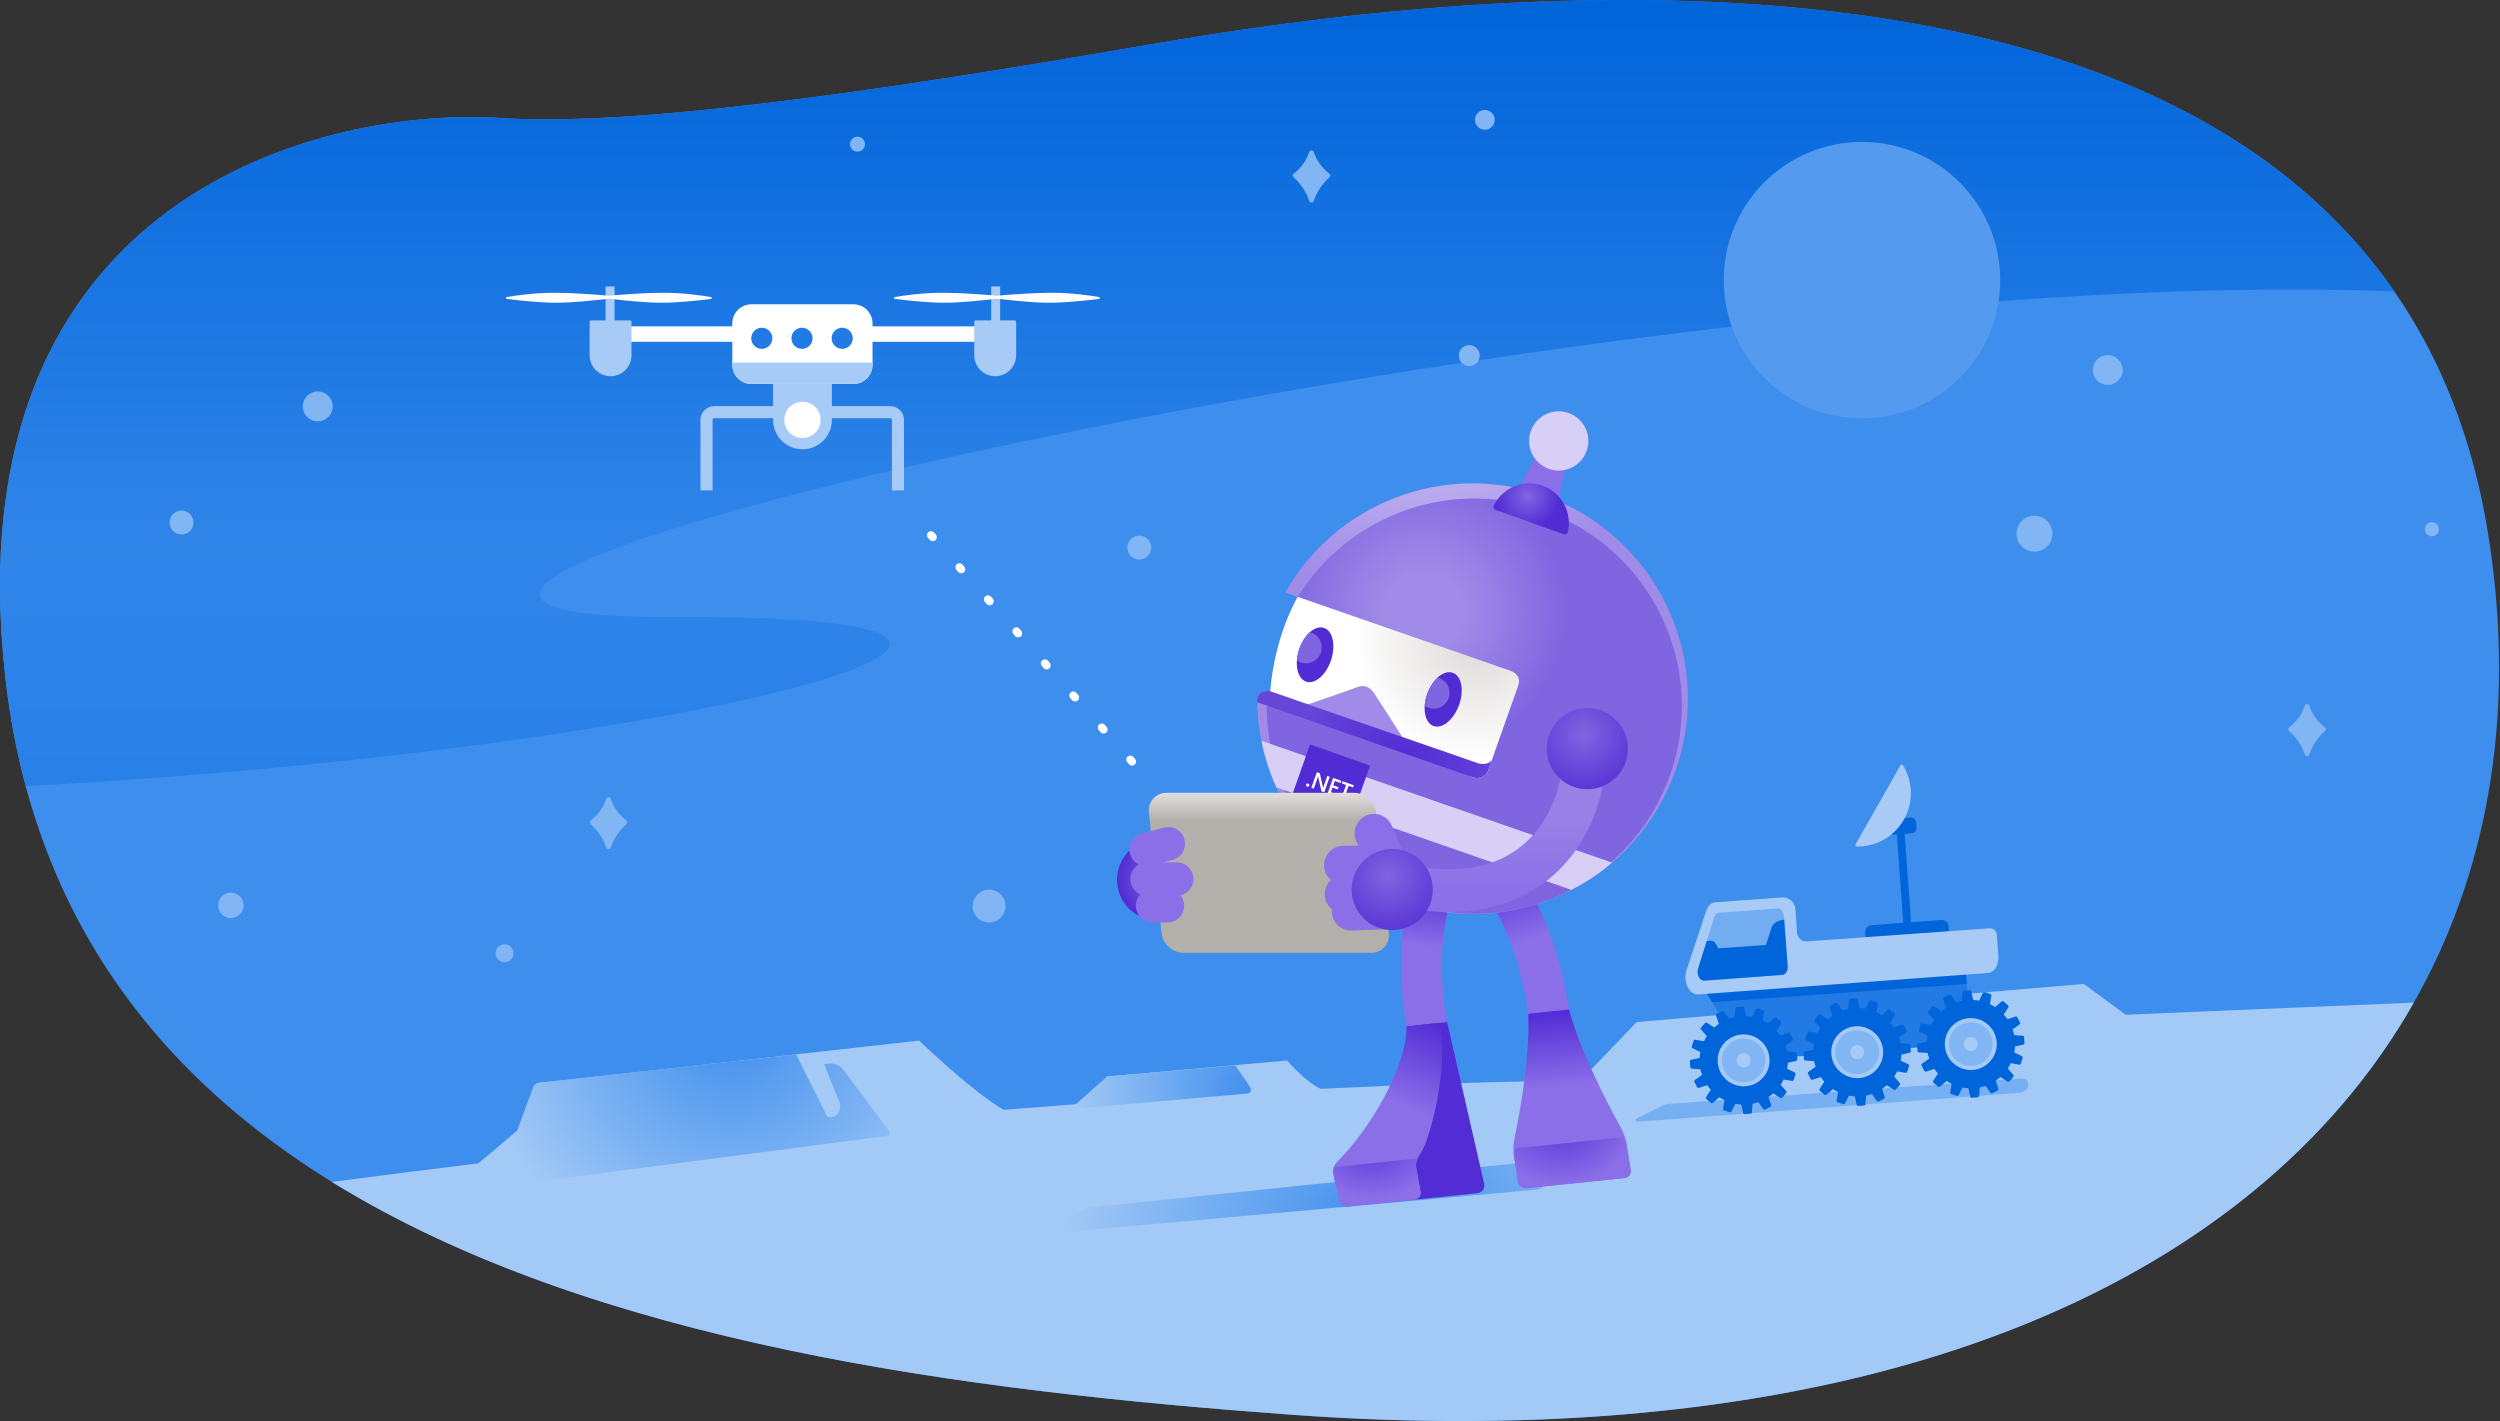 <svg width="913" height="519" viewBox="0 0 913 519" fill="none" xmlns="http://www.w3.org/2000/svg">
<rect x="0" y="0" width="913" height="519" fill="#333333" stroke="none"/>
<path d="M470.997 516.615C275.435 502.279 26.146 464.185 1.923 247.149C-17.937 69.196 121.183 38.993 182.625 43.089C237.781 46.768 343.752 29.355 421.023 16.056C520.971 -1.146 868.329 -51.121 908.474 193.833C940.883 391.606 783.949 539.552 470.997 516.615Z" fill="#3E8EED"/>
<path d="M874.391 106.41C774.697 -37.592 506.782 1.295 421.023 16.056C343.752 29.355 237.781 46.768 182.625 43.088C121.183 38.993 -17.937 69.196 1.923 247.144C3.493 261.201 6.013 274.504 9.394 287.103C257.763 273.633 433.333 224.461 247.082 225.376C27.815 226.457 584.018 95.113 874.391 106.41Z" fill="url(#paint0_linear)"/>
<path d="M881.534 366.145L593.51 378.278L577.129 394.708C577.129 394.708 406.829 393.979 121.207 431.638C217.006 490.855 353.669 508.014 470.996 516.61C682.626 532.125 822.9 469.488 881.534 366.145Z" fill="#A3C9F6"/>
<path d="M260.223 179.082V153.336C260.223 153.004 260.492 152.734 260.824 152.734H325.129C325.462 152.734 325.731 153.004 325.731 153.336V179.082H330.134V153.336C330.134 150.577 327.889 148.331 325.129 148.331H260.824C258.065 148.331 255.819 150.577 255.819 153.336V179.082H260.223Z" fill="#A7CBF6"/>
<path d="M303.807 137.753H282.308V153.229H282.333C282.333 153.268 282.328 153.302 282.328 153.341C282.328 159.271 287.137 164.081 293.067 164.081C298.997 164.081 303.807 159.271 303.807 153.341C303.807 153.302 303.807 153.268 303.802 153.229H303.807V137.753Z" fill="#A7CBF6"/>
<path d="M316.374 124.827L360.164 124.827L360.164 119.186L316.374 119.186L316.374 124.827Z" fill="white"/>
<path d="M361.986 119.185L365.264 119.185L365.264 104.619L361.986 104.619L361.986 119.185Z" fill="#A7CBF6"/>
<path d="M371.091 117.521V129.743C371.091 133.965 367.666 137.39 363.444 137.39C359.222 137.39 355.797 133.965 355.797 129.743V117.521C355.797 117.232 356.031 116.998 356.32 116.998H370.568C370.856 116.998 371.091 117.232 371.091 117.521Z" fill="#A7CBF6"/>
<path d="M326.842 108.47C330.188 107.897 336.925 106.919 344.118 106.919C350.63 106.919 358.923 107.545 364.065 108C369.208 107.545 377.501 106.919 384.013 106.919C391.205 106.919 397.942 107.893 401.289 108.47C401.793 108.558 401.773 109.111 401.265 109.179C397.458 109.664 389.503 110.564 383.103 110.564C377.486 110.564 369.242 109.698 364.065 109.077C358.889 109.698 350.645 110.564 345.028 110.564C338.628 110.564 330.673 109.664 326.866 109.179C326.357 109.111 326.338 108.553 326.842 108.47Z" fill="white"/>
<path d="M270.043 119.185H226.253V124.826H270.043V119.185Z" fill="white"/>
<path d="M224.433 104.619H221.155V119.185H224.433V104.619Z" fill="#A7CBF6"/>
<path d="M215.332 117.521V129.743C215.332 133.965 218.757 137.39 222.979 137.39C227.202 137.39 230.627 133.965 230.627 129.743V117.521C230.627 117.232 230.392 116.998 230.103 116.998H215.856C215.567 116.998 215.332 117.232 215.332 117.521Z" fill="#A7CBF6"/>
<path d="M259.577 108.47C256.23 107.897 249.493 106.919 242.301 106.919C235.789 106.919 227.495 107.545 222.353 108C217.211 107.545 208.918 106.919 202.406 106.919C195.213 106.919 188.476 107.893 185.129 108.47C184.626 108.558 184.645 109.111 185.154 109.179C188.96 109.664 196.916 110.564 203.316 110.564C208.932 110.564 217.177 109.698 222.353 109.077C227.53 109.698 235.774 110.564 241.391 110.564C247.79 110.564 255.746 109.664 259.552 109.179C260.061 109.111 260.081 108.553 259.577 108.47Z" fill="white"/>
<path d="M293.068 159.966C296.726 159.966 299.692 157 299.692 153.341C299.692 149.682 296.726 146.716 293.068 146.716C289.409 146.716 286.443 149.682 286.443 153.341C286.443 157 289.409 159.966 293.068 159.966Z" fill="white"/>
<path d="M311.665 140.214H274.421C270.566 140.214 267.439 137.087 267.439 133.232V118.108C267.439 114.253 270.566 111.126 274.421 111.126H311.665C315.52 111.126 318.647 114.253 318.647 118.108V133.232C318.647 137.087 315.52 140.214 311.665 140.214Z" fill="white"/>
<path d="M267.445 132.43V133.232C267.445 137.088 270.571 140.214 274.427 140.214H311.665C315.521 140.214 318.647 137.088 318.647 133.232V132.43H267.445Z" fill="#A7CBF6"/>
<path d="M292.887 127.405C295.019 127.405 296.747 125.676 296.747 123.544C296.747 121.412 295.019 119.684 292.887 119.684C290.755 119.684 289.027 121.412 289.027 123.544C289.027 125.676 290.755 127.405 292.887 127.405Z" fill="#227BE5"/>
<path d="M307.565 127.405C309.697 127.405 311.425 125.676 311.425 123.544C311.425 121.412 309.697 119.684 307.565 119.684C305.433 119.684 303.704 121.412 303.704 123.544C303.704 125.676 305.433 127.405 307.565 127.405Z" fill="#227BE5"/>
<path d="M278.209 127.405C280.341 127.405 282.069 125.676 282.069 123.544C282.069 121.412 280.341 119.684 278.209 119.684C276.076 119.684 274.348 121.412 274.348 123.544C274.348 125.676 276.076 127.405 278.209 127.405Z" fill="#227BE5"/>
<path d="M165.78 433.444C165.78 433.444 188.932 415.101 192.68 410.683C196.427 406.265 196.369 395.584 196.369 395.584L335.654 380.025C335.654 380.025 362.432 405.77 371.611 407.483C380.79 409.195 165.78 433.444 165.78 433.444Z" fill="#A3C9F6"/>
<path d="M390.664 406.549C398.551 400.399 404.329 393.133 404.329 393.133L470.062 387.291C470.062 387.291 478.36 397.12 484.579 398.441C490.803 399.758 382.776 412.699 390.664 406.549Z" fill="#A3C9F6"/>
<path d="M679.994 152.788C707.872 152.788 730.472 130.188 730.472 102.31C730.472 74.432 707.872 51.832 679.994 51.832C652.115 51.832 629.516 74.432 629.516 102.31C629.516 130.188 652.115 152.788 679.994 152.788Z" fill="#549BEF"/>
<path d="M451.152 389.081L456.608 397.09C457.239 398.015 456.642 399.277 455.526 399.37L390.859 405.031L404.329 393.127L451.152 389.081Z" fill="url(#paint1_radial)"/>
<path d="M164.385 433.595L188.883 412.875L194.524 397.56C194.774 396.381 195.669 395.515 196.76 395.388L290.72 385.089L302.188 407.962L303.421 407.967C305.946 407.977 307.609 405.125 306.577 402.561L300.97 388.612L303.089 388.435C304.977 388.279 306.827 389.155 308.055 390.774L324.729 413.095C325.213 413.741 324.871 414.714 324.122 414.807L165.124 435.552C164.131 435.689 163.588 434.27 164.385 433.595Z" fill="url(#paint2_radial)"/>
<path d="M397.993 440.949L559.897 424.192C561.233 424.069 561.796 424.03 561.923 424.911L563.562 432.607C563.689 433.493 562.711 434.305 561.38 434.427L387.141 450.098C384.719 450.319 383.5 448.303 385.428 447.261L396.75 441.311C397.107 441.115 397.543 440.988 397.993 440.949Z" fill="url(#paint3_radial)"/>
<path d="M577.129 394.708L597.708 373.244L761.007 359.319L785.994 377.75L577.129 394.708Z" fill="#A3C9F6"/>
<path d="M698.057 338.564L695.205 338.779L692.504 301.849L695.357 301.634L698.057 338.564Z" fill="#0064DA"/>
<path d="M697.705 298.59L690.807 299.104C689.755 299.182 688.967 300.097 689.045 301.149L689.187 303.052C689.265 304.104 690.18 304.892 691.232 304.814L698.131 304.3C699.183 304.222 699.971 303.307 699.892 302.255L699.75 300.352C699.672 299.305 698.757 298.512 697.705 298.59Z" fill="#0064DA"/>
<path d="M709.447 343.462L684.123 345.341C682.689 345.448 681.447 344.372 681.339 342.943L681.168 340.634C681.06 339.2 682.136 337.958 683.565 337.85L708.89 335.971C710.323 335.864 711.566 336.94 711.674 338.369L711.845 340.678C711.953 342.112 710.876 343.354 709.447 343.462Z" fill="#0064DA"/>
<path d="M622.26 360.87L637.843 387.159L719.874 381.077L717.677 351.461L622.26 360.87Z" fill="#227BE5"/>
<path d="M694.026 279.504L677.66 308.337C677.454 308.704 677.714 309.154 678.134 309.159C684.994 309.237 691.692 305.685 695.318 299.295C698.943 292.905 698.561 285.336 694.975 279.485C694.76 279.132 694.236 279.137 694.026 279.504Z" fill="#A7CBF6"/>
<path d="M718.264 359.319L717.677 351.461L622.26 360.87L625.293 365.988L718.264 359.319Z" fill="#0064DA"/>
<path d="M656.303 340.737L655.677 331.993C655.496 329.449 653.279 327.541 650.74 327.727L626.409 329.532C624.96 329.64 623.698 330.844 623.077 332.703L615.919 354.27C614.544 358.419 616.912 363.419 620.146 363.179L726.112 355.322C728.402 355.15 730.061 352.308 729.811 348.971L729.244 341.338C729.141 339.954 727.937 338.912 726.548 339.009L659.836 343.795C658.02 343.927 656.435 342.557 656.303 340.737Z" fill="#A7CBF6"/>
<path d="M650.965 356.016L622.318 358.14C620.699 358.262 619.495 355.776 620.156 353.673L626.012 335.012C626.321 334.038 626.971 333.402 627.72 333.348L649.165 331.758C650.329 331.67 651.371 332.976 651.498 334.669L652.844 352.797C652.966 354.49 652.125 355.933 650.965 356.016Z" fill="#72ACF1"/>
<path d="M651.582 335.814C649.443 336.167 647.56 336.989 647.046 338.603C646.381 340.697 645.627 342.968 644.918 345.091L627.5 346.339L626.648 344.734C626.242 343.966 625.415 343.506 624.549 343.569L623.302 343.657L620.161 353.668C619.5 355.772 620.704 358.252 622.323 358.135L650.97 356.012C652.134 355.924 652.971 354.485 652.849 352.792L651.582 335.814Z" fill="#0064DA"/>
<path d="M609.578 403.129L737.434 393.901C739.166 393.774 740.609 394.449 740.629 395.389L740.653 396.685C740.678 397.889 738.936 398.975 736.715 399.146L598.613 409.617C597.38 409.709 596.783 408.902 597.737 408.428L607.175 403.755C607.855 403.408 608.702 403.192 609.578 403.129Z" fill="#76AFF2"/>
<path d="M655.721 384.208L652.624 383.988C652.467 383.259 652.267 382.55 652.022 381.86L654.571 380.074C654.791 379.917 654.865 379.624 654.742 379.384L653.769 377.452C653.646 377.212 653.367 377.094 653.108 377.182L650.148 378.171C649.737 377.569 649.282 376.996 648.798 376.453L650.481 373.811C650.628 373.581 650.583 373.283 650.378 373.107L648.739 371.693C648.533 371.517 648.23 371.517 648.025 371.693L645.652 373.753C645.045 373.351 644.409 372.989 643.748 372.676L644.291 369.579C644.34 369.315 644.184 369.051 643.924 368.968L641.87 368.292C641.615 368.209 641.331 368.327 641.214 368.566L639.8 371.399C639.1 371.267 638.386 371.179 637.657 371.14L636.972 368.048C636.913 367.784 636.669 367.602 636.399 367.622L634.242 367.784C633.973 367.803 633.757 368.018 633.738 368.287L633.513 371.458C632.803 371.61 632.109 371.81 631.433 372.045L629.599 369.432C629.442 369.212 629.149 369.139 628.909 369.261L626.976 370.235C626.736 370.357 626.619 370.636 626.707 370.895L627.725 373.934C627.138 374.335 626.575 374.775 626.051 375.25L623.346 373.528C623.116 373.381 622.817 373.425 622.641 373.63L621.227 375.269C621.051 375.475 621.051 375.778 621.227 375.984L623.336 378.41C622.945 379.007 622.592 379.629 622.279 380.275L619.118 379.722C618.854 379.673 618.59 379.829 618.507 380.089L617.832 382.144C617.748 382.398 617.866 382.682 618.106 382.799L620.983 384.233C620.85 384.923 620.762 385.627 620.713 386.342L617.582 387.036C617.318 387.095 617.137 387.34 617.156 387.609L617.318 389.766C617.337 390.036 617.553 390.251 617.822 390.27L621.017 390.495C621.164 391.205 621.359 391.895 621.594 392.565L618.972 394.405C618.751 394.561 618.678 394.855 618.8 395.095L619.774 397.027C619.896 397.267 620.175 397.384 620.435 397.296L623.458 396.284C623.859 396.876 624.305 397.438 624.779 397.972L623.067 400.663C622.92 400.892 622.964 401.191 623.17 401.367L624.809 402.781C625.014 402.957 625.318 402.957 625.523 402.781L627.92 400.702C628.522 401.103 629.153 401.46 629.804 401.778L629.256 404.895C629.207 405.159 629.364 405.423 629.623 405.506L631.678 406.182C631.932 406.265 632.216 406.147 632.334 405.908L633.738 403.089C634.442 403.226 635.162 403.319 635.891 403.368L636.571 406.431C636.629 406.695 636.874 406.876 637.143 406.857L639.301 406.695C639.57 406.676 639.785 406.46 639.805 406.191L640.025 403.075C640.749 402.923 641.459 402.727 642.144 402.488L643.939 405.046C644.096 405.267 644.389 405.34 644.629 405.218L646.562 404.244C646.801 404.122 646.919 403.843 646.831 403.583L645.842 400.633C646.449 400.222 647.026 399.767 647.57 399.283L650.192 400.951C650.422 401.098 650.72 401.054 650.897 400.848L652.311 399.209C652.487 399.004 652.487 398.701 652.311 398.495L650.275 396.151C650.681 395.535 651.048 394.894 651.371 394.224L654.424 394.757C654.688 394.806 654.953 394.649 655.036 394.39L655.711 392.335C655.794 392.081 655.677 391.797 655.437 391.68L652.663 390.295C652.8 389.581 652.893 388.852 652.932 388.113L655.956 387.442C656.22 387.384 656.401 387.139 656.381 386.87L656.22 384.712C656.205 384.443 655.99 384.228 655.721 384.208ZM637.06 390.476C635.279 390.608 633.733 389.272 633.601 387.496C633.469 385.72 634.804 384.169 636.581 384.037C638.361 383.905 639.908 385.241 640.04 387.017C640.177 388.798 638.841 390.344 637.06 390.476Z" fill="#0064DA"/>
<path d="M636.772 396.724C642.008 396.724 646.254 392.479 646.254 387.242C646.254 382.005 642.008 377.76 636.772 377.76C631.535 377.76 627.29 382.005 627.29 387.242C627.29 392.479 631.535 396.724 636.772 396.724Z" fill="#A3C9F6"/>
<path d="M636.771 395.212C641.173 395.212 644.742 391.644 644.742 387.242C644.742 382.84 641.173 379.271 636.771 379.271C632.37 379.271 628.801 382.84 628.801 387.242C628.801 391.644 632.37 395.212 636.771 395.212Z" fill="#81B5F3"/>
<path d="M636.771 389.82C638.195 389.82 639.35 388.666 639.35 387.242C639.35 385.817 638.195 384.663 636.771 384.663C635.347 384.663 634.193 385.817 634.193 387.242C634.193 388.666 635.347 389.82 636.771 389.82Z" fill="#A7CBF6"/>
<path d="M697.201 381.233L694.104 381.013C693.947 380.284 693.747 379.575 693.502 378.885L696.051 377.099C696.271 376.942 696.345 376.649 696.222 376.409L695.249 374.476C695.126 374.237 694.847 374.119 694.588 374.207L691.628 375.196C691.217 374.594 690.762 374.021 690.278 373.478L691.961 370.836C692.107 370.606 692.063 370.308 691.858 370.132L690.219 368.718C690.013 368.542 689.71 368.542 689.505 368.718L687.132 370.778C686.525 370.376 685.889 370.014 685.228 369.701L685.771 366.604C685.82 366.34 685.664 366.076 685.404 365.992L683.35 365.317C683.095 365.234 682.811 365.352 682.694 365.591L681.28 368.424C680.58 368.292 679.866 368.204 679.137 368.165L678.452 365.073C678.393 364.808 678.149 364.627 677.879 364.647L675.722 364.808C675.453 364.828 675.237 365.043 675.218 365.312L674.993 368.483C674.283 368.635 673.589 368.835 672.913 369.07L671.079 366.457C670.922 366.237 670.628 366.164 670.389 366.286L668.456 367.26C668.216 367.382 668.099 367.661 668.187 367.92L669.205 370.959C668.618 371.36 668.055 371.8 667.531 372.275L664.826 370.552C664.596 370.406 664.297 370.45 664.121 370.655L662.707 372.294C662.531 372.5 662.531 372.803 662.707 373.009L664.816 375.435C664.425 376.032 664.072 376.654 663.759 377.3L660.598 376.747C660.334 376.698 660.07 376.854 659.987 377.114L659.312 379.169C659.228 379.423 659.346 379.707 659.586 379.824L662.463 381.258C662.33 381.948 662.242 382.652 662.193 383.366L659.062 384.061C658.798 384.12 658.617 384.365 658.636 384.634L658.798 386.791C658.817 387.06 659.033 387.276 659.302 387.295L662.497 387.52C662.644 388.23 662.839 388.92 663.074 389.59L660.452 391.43C660.231 391.586 660.158 391.88 660.28 392.12L661.254 394.052C661.376 394.292 661.655 394.409 661.915 394.321L664.938 393.308C665.339 393.9 665.785 394.463 666.259 394.996L664.547 397.687C664.4 397.917 664.444 398.216 664.65 398.392L666.289 399.806C666.494 399.982 666.797 399.982 667.003 399.806L669.4 397.727C670.002 398.128 670.633 398.485 671.284 398.803L670.736 401.92C670.687 402.184 670.844 402.448 671.103 402.531L673.158 403.206C673.412 403.29 673.696 403.172 673.814 402.932L675.218 400.114C675.922 400.251 676.642 400.344 677.371 400.393L678.051 403.456C678.109 403.72 678.354 403.901 678.623 403.882L680.781 403.72C681.05 403.701 681.265 403.485 681.285 403.216L681.505 400.1C682.229 399.948 682.939 399.752 683.624 399.512L685.419 402.071C685.576 402.291 685.869 402.365 686.109 402.243L688.042 401.269C688.281 401.147 688.399 400.868 688.311 400.608L687.322 397.658C687.929 397.247 688.506 396.792 689.05 396.308L691.672 397.976C691.902 398.123 692.2 398.079 692.377 397.873L693.791 396.234C693.967 396.029 693.967 395.725 693.791 395.52L691.755 393.176C692.161 392.56 692.528 391.919 692.851 391.249L695.904 391.782C696.168 391.831 696.433 391.674 696.516 391.415L697.191 389.36C697.274 389.106 697.157 388.822 696.917 388.704L694.143 387.32C694.28 386.605 694.373 385.876 694.412 385.138L697.436 384.467C697.7 384.409 697.881 384.164 697.861 383.895L697.7 381.737C697.685 381.468 697.47 381.253 697.201 381.233ZM678.545 387.501C676.764 387.633 675.218 386.297 675.086 384.521C674.954 382.745 676.289 381.194 678.065 381.062C679.841 380.93 681.392 382.266 681.525 384.042C681.657 385.823 680.321 387.369 678.545 387.501Z" fill="#0064DA"/>
<path d="M678.251 393.744C683.488 393.744 687.733 389.499 687.733 384.262C687.733 379.025 683.488 374.78 678.251 374.78C673.015 374.78 668.769 379.025 668.769 384.262C668.769 389.499 673.015 393.744 678.251 393.744Z" fill="#A3C9F6"/>
<path d="M678.251 392.232C682.653 392.232 686.222 388.664 686.222 384.262C686.222 379.86 682.653 376.292 678.251 376.292C673.85 376.292 670.281 379.86 670.281 384.262C670.281 388.664 673.85 392.232 678.251 392.232Z" fill="#81B5F3"/>
<path d="M678.251 386.841C679.675 386.841 680.83 385.686 680.83 384.262C680.83 382.838 679.675 381.684 678.251 381.684C676.827 381.684 675.673 382.838 675.673 384.262C675.673 385.686 676.827 386.841 678.251 386.841Z" fill="#A7CBF6"/>
<path d="M738.682 378.259L735.584 378.038C735.428 377.309 735.227 376.6 734.983 375.91L737.532 374.124C737.752 373.968 737.825 373.674 737.703 373.434L736.729 371.502C736.607 371.262 736.328 371.145 736.069 371.233L733.109 372.221C732.698 371.619 732.243 371.047 731.758 370.504L733.441 367.862C733.588 367.632 733.544 367.333 733.339 367.157L731.7 365.743C731.494 365.567 731.191 365.567 730.985 365.743L728.612 367.803C728.006 367.402 727.37 367.04 726.709 366.726L727.252 363.629C727.301 363.365 727.145 363.101 726.885 363.018L724.83 362.343C724.576 362.259 724.292 362.377 724.175 362.617L722.761 365.45C722.061 365.317 721.347 365.229 720.618 365.19L719.933 362.098C719.874 361.834 719.629 361.653 719.36 361.672L717.203 361.834C716.933 361.853 716.718 362.069 716.699 362.338L716.474 365.508C715.764 365.66 715.069 365.86 714.394 366.095L712.559 363.483C712.403 363.262 712.109 363.189 711.869 363.311L709.937 364.285C709.697 364.407 709.58 364.686 709.668 364.946L710.685 367.984C710.098 368.385 709.541 368.825 709.012 369.3L706.306 367.578C706.077 367.431 705.778 367.475 705.602 367.681L704.188 369.32C704.012 369.525 704.012 369.828 704.188 370.034L706.297 372.461C705.905 373.058 705.553 373.679 705.24 374.325L702.079 373.772C701.815 373.723 701.551 373.88 701.468 374.139L700.792 376.194C700.709 376.448 700.827 376.732 701.066 376.85L703.943 378.283C703.811 378.973 703.723 379.677 703.674 380.392L700.543 381.087C700.279 381.145 700.098 381.39 700.117 381.659L700.279 383.817C700.298 384.086 700.514 384.301 700.783 384.321L703.978 384.546C704.124 385.255 704.32 385.945 704.555 386.615L701.932 388.455C701.712 388.612 701.639 388.905 701.761 389.145L702.735 391.078C702.857 391.317 703.136 391.435 703.395 391.347L706.419 390.334C706.82 390.926 707.265 391.489 707.74 392.022L706.028 394.713C705.881 394.943 705.925 395.241 706.13 395.417L707.769 396.831C707.975 397.007 708.278 397.007 708.484 396.831L710.881 394.752C711.483 395.153 712.114 395.51 712.765 395.828L712.217 398.945C712.168 399.209 712.325 399.473 712.584 399.557L714.639 400.232C714.893 400.315 715.177 400.198 715.294 399.958L716.699 397.14C717.403 397.277 718.122 397.37 718.851 397.418L719.531 400.481C719.59 400.746 719.835 400.927 720.104 400.907L722.262 400.746C722.531 400.726 722.746 400.511 722.766 400.242L722.986 397.125C723.71 396.973 724.419 396.778 725.104 396.538L726.9 399.097C727.056 399.317 727.35 399.39 727.59 399.268L729.522 398.294C729.762 398.172 729.88 397.893 729.791 397.634L728.803 394.683C729.41 394.272 729.987 393.817 730.53 393.333L733.153 395.001C733.383 395.148 733.681 395.104 733.857 394.899L735.271 393.26C735.447 393.054 735.447 392.751 735.271 392.545L733.236 390.202C733.642 389.585 734.009 388.944 734.332 388.274L737.385 388.807C737.649 388.856 737.913 388.7 737.997 388.44L738.672 386.385C738.755 386.131 738.638 385.847 738.398 385.73L735.624 384.345C735.761 383.631 735.854 382.902 735.893 382.163L738.916 381.493C739.181 381.434 739.362 381.189 739.342 380.92L739.181 378.763C739.171 378.489 738.956 378.278 738.682 378.259ZM720.026 384.526C718.245 384.658 716.699 383.323 716.567 381.547C716.434 379.77 717.77 378.219 719.546 378.087C721.322 377.955 722.873 379.291 723.005 381.067C723.137 382.843 721.802 384.394 720.026 384.526Z" fill="#0064DA"/>
<path d="M719.732 390.769C724.969 390.769 729.214 386.524 729.214 381.287C729.214 376.05 724.969 371.805 719.732 371.805C714.496 371.805 710.25 376.05 710.25 381.287C710.25 386.524 714.496 390.769 719.732 390.769Z" fill="#A3C9F6"/>
<path d="M719.732 389.257C724.134 389.257 727.702 385.689 727.702 381.287C727.702 376.885 724.134 373.317 719.732 373.317C715.33 373.317 711.762 376.885 711.762 381.287C711.762 385.689 715.33 389.257 719.732 389.257Z" fill="#81B5F3"/>
<path d="M719.733 383.866C721.157 383.866 722.311 382.711 722.311 381.287C722.311 379.863 721.157 378.709 719.733 378.709C718.308 378.709 717.154 379.863 717.154 381.287C717.154 382.711 718.308 383.866 719.733 383.866Z" fill="#A7CBF6"/>
<path d="M413.424 279.602C413.018 279.602 412.617 279.436 412.328 279.108L411.677 278.374C411.139 277.767 411.193 276.843 411.8 276.3C412.406 275.761 413.331 275.815 413.869 276.422L414.52 277.156C415.058 277.763 415.004 278.687 414.398 279.23C414.119 279.48 413.771 279.602 413.424 279.602ZM403.027 267.894C402.621 267.894 402.22 267.728 401.931 267.4L401.28 266.666C400.742 266.059 400.796 265.134 401.403 264.591C402.009 264.053 402.934 264.107 403.472 264.714L404.123 265.448C404.661 266.054 404.607 266.979 404.001 267.522C403.722 267.772 403.374 267.894 403.027 267.894ZM392.63 256.186C392.224 256.186 391.823 256.019 391.534 255.692L390.883 254.958C390.345 254.351 390.399 253.426 391.006 252.883C391.612 252.345 392.537 252.399 393.075 253.005L393.726 253.739C394.264 254.346 394.21 255.271 393.604 255.814C393.325 256.063 392.977 256.186 392.63 256.186ZM382.233 244.482C381.827 244.482 381.426 244.316 381.137 243.988L380.486 243.254C379.948 242.648 380.002 241.723 380.609 241.18C381.215 240.642 382.14 240.695 382.678 241.302L383.329 242.036C383.867 242.643 383.813 243.567 383.207 244.111C382.928 244.36 382.58 244.482 382.233 244.482ZM371.836 232.779C371.43 232.779 371.029 232.613 370.74 232.285L370.089 231.551C369.551 230.944 369.605 230.02 370.212 229.476C370.818 228.938 371.743 228.992 372.281 229.599L372.932 230.333C373.47 230.939 373.416 231.864 372.81 232.407C372.531 232.657 372.183 232.779 371.836 232.779ZM361.439 221.071C361.033 221.071 360.632 220.904 360.343 220.577L359.692 219.843C359.154 219.236 359.208 218.311 359.815 217.773C360.421 217.235 361.346 217.289 361.889 217.895L362.54 218.629C363.078 219.236 363.024 220.161 362.418 220.699C362.134 220.948 361.782 221.071 361.439 221.071ZM351.042 209.363C350.636 209.363 350.235 209.196 349.946 208.868L349.295 208.134C348.757 207.528 348.811 206.603 349.418 206.06C350.024 205.522 350.949 205.576 351.487 206.182L352.138 206.916C352.676 207.523 352.622 208.448 352.016 208.991C351.737 209.24 351.385 209.363 351.042 209.363ZM340.645 197.659C340.239 197.659 339.838 197.493 339.549 197.165L338.898 196.431C338.36 195.824 338.414 194.9 339.021 194.357C339.627 193.818 340.552 193.872 341.09 194.479L341.741 195.213C342.279 195.819 342.225 196.744 341.619 197.287C341.34 197.537 340.987 197.659 340.645 197.659Z" fill="white"/>
<path d="M84.316 335.282C86.883 335.282 88.964 333.2 88.964 330.633C88.964 328.066 86.883 325.985 84.316 325.985C81.749 325.985 79.668 328.066 79.668 330.633C79.668 333.2 81.749 335.282 84.316 335.282Z" fill="#81B5F3"/>
<path d="M888.12 195.854C889.549 195.854 890.708 194.695 890.708 193.265C890.708 191.836 889.549 190.677 888.12 190.677C886.69 190.677 885.532 191.836 885.532 193.265C885.532 194.695 886.69 195.854 888.12 195.854Z" fill="#81B5F3"/>
<path d="M184.264 351.398C186.075 351.398 187.542 349.93 187.542 348.12C187.542 346.309 186.075 344.842 184.264 344.842C182.454 344.842 180.986 346.309 180.986 348.12C180.986 349.93 182.454 351.398 184.264 351.398Z" fill="#81B5F3"/>
<path d="M361.219 336.91C364.537 336.91 367.227 334.22 367.227 330.902C367.227 327.584 364.537 324.894 361.219 324.894C357.901 324.894 355.211 327.584 355.211 330.902C355.211 334.22 357.901 336.91 361.219 336.91Z" fill="#81B5F3"/>
<path d="M313.158 55.379C314.666 55.379 315.888 54.157 315.888 52.649C315.888 51.141 314.666 49.919 313.158 49.919C311.65 49.919 310.428 51.141 310.428 52.649C310.428 54.157 311.65 55.379 313.158 55.379Z" fill="#81B5F3"/>
<path d="M116.04 153.879C119.056 153.879 121.501 151.434 121.501 148.419C121.501 145.403 119.056 142.958 116.04 142.958C113.025 142.958 110.58 145.403 110.58 148.419C110.58 151.434 113.025 153.879 116.04 153.879Z" fill="#81B5F3"/>
<path d="M536.583 133.672C538.694 133.672 540.405 131.961 540.405 129.851C540.405 127.741 538.694 126.03 536.583 126.03C534.473 126.03 532.762 127.741 532.762 129.851C532.762 131.961 534.473 133.672 536.583 133.672Z" fill="#81B5F3"/>
<path d="M542.259 47.379C544.253 47.379 545.87 45.763 545.87 43.769C545.87 41.774 544.253 40.158 542.259 40.158C540.265 40.158 538.648 41.774 538.648 43.769C538.648 45.763 540.265 47.379 542.259 47.379Z" fill="#81B5F3"/>
<path d="M742.987 201.461C746.608 201.461 749.544 198.525 749.544 194.904C749.544 191.283 746.608 188.348 742.987 188.348C739.366 188.348 736.431 191.283 736.431 194.904C736.431 198.525 739.366 201.461 742.987 201.461Z" fill="#81B5F3"/>
<path d="M66.291 195.198C68.704 195.198 70.66 193.242 70.66 190.829C70.66 188.416 68.704 186.459 66.291 186.459C63.878 186.459 61.922 188.416 61.922 190.829C61.922 193.242 63.878 195.198 66.291 195.198Z" fill="#81B5F3"/>
<path d="M769.746 140.581C772.761 140.581 775.206 138.136 775.206 135.12C775.206 132.105 772.761 129.66 769.746 129.66C766.73 129.66 764.285 132.105 764.285 135.12C764.285 138.136 766.73 140.581 769.746 140.581Z" fill="#81B5F3"/>
<path d="M416.076 204.342C418.489 204.342 420.445 202.386 420.445 199.973C420.445 197.56 418.489 195.604 416.076 195.604C413.663 195.604 411.707 197.56 411.707 199.973C411.707 202.386 413.663 204.342 416.076 204.342Z" fill="#81B5F3"/>
<path d="M478.15 55.516C477.079 58.687 475.087 61.422 472.475 63.408C472.01 63.746 471.99 64.391 472.421 64.768C475.014 67.043 477.005 69.979 478.111 73.326C478.4 74.167 479.525 74.167 479.814 73.326C480.939 69.979 482.93 67.043 485.504 64.768C485.934 64.391 485.915 63.746 485.45 63.408C482.837 61.422 480.851 58.682 479.775 55.516C479.525 54.728 478.419 54.728 478.15 55.516Z" fill="#81B5F3"/>
<path d="M841.717 257.703C840.646 260.873 838.655 263.608 836.042 265.595C835.577 265.932 835.558 266.578 835.988 266.955C838.581 269.23 840.568 272.165 841.678 275.512C841.967 276.354 843.092 276.354 843.381 275.512C844.506 272.165 846.498 269.23 849.071 266.955C849.502 266.578 849.482 265.932 849.017 265.595C846.405 263.608 844.418 260.868 843.342 257.703C843.097 256.915 841.987 256.915 841.717 257.703Z" fill="#81B5F3"/>
<path d="M221.41 291.716C220.338 294.887 218.347 297.622 215.734 299.608C215.27 299.946 215.25 300.592 215.681 300.968C218.274 303.244 220.26 306.179 221.371 309.526C221.659 310.367 222.785 310.367 223.073 309.526C224.199 306.179 226.19 303.244 228.764 300.968C229.194 300.592 229.175 299.946 228.71 299.608C226.097 297.622 224.111 294.882 223.034 291.716C222.785 290.929 221.674 290.929 221.41 291.716Z" fill="#81B5F3"/>
<path d="M513.603 374.897C511.435 362.401 509.106 336.817 518.608 314.149L532.508 320.446C523.887 341.006 526.651 363.605 528.515 373.395C528.672 374.207 521.201 375.763 513.603 374.897Z" fill="url(#paint4_linear)"/>
<path d="M528.491 373.258L516.758 374.477L515.946 438.189L539.49 435.748C541.281 435.562 542.406 433.972 542 432.201L528.491 373.258Z" fill="#522CD5"/>
<path d="M488.2 424.46C486.429 426.28 486.835 428.595 487.392 431.022L489.095 438.458C489.398 439.789 490.749 440.763 492.099 440.621L516.631 438.077C518.158 437.92 519.112 436.565 518.764 435.058L517.341 427.313C516.7 424.514 517.478 423.369 519.239 420.478C522.253 415.526 529.338 389.566 525.663 373.552L513.583 374.804C514.341 384.467 505.119 407.106 488.2 424.46Z" fill="url(#paint5_linear)"/>
<path d="M487.392 431.022C487.006 429.329 486.708 427.69 487.153 426.237L517.757 423.062C517.111 424.397 516.93 425.513 517.346 427.313L518.769 435.058C519.117 436.565 518.158 437.921 516.636 438.077L492.104 440.621C490.759 440.758 489.408 439.785 489.1 438.459L487.392 431.022Z" fill="url(#paint6_radial)"/>
<path d="M573.01 368.748C571.234 356.213 565.563 330.976 549.348 310.975L537.846 319.904C552.558 338.041 556.883 360.484 558.111 370.338C558.209 371.155 565.925 371.135 573.01 368.748Z" fill="url(#paint7_linear)"/>
<path d="M594.004 417.768C593.75 416.099 593.265 414.656 592.165 412.293C576.381 383.631 573.015 368.679 573.015 368.679L558.077 370.23C558.077 370.23 559.447 385.104 553.047 416.065C552.504 418.281 552.715 420.229 552.891 422.034L554.373 431.59C554.598 433.028 555.968 434.085 557.412 433.933L558.131 433.86L592.59 430.288L593.309 430.215C594.758 430.063 595.751 428.771 595.521 427.323L594.004 417.768Z" fill="url(#paint8_linear)"/>
<path d="M594.004 417.768C593.965 417.499 593.911 417.235 593.857 416.975C593.647 416.153 593.114 415.258 591.289 415.449L554.442 419.27C553.121 419.461 552.847 420.527 552.812 421.183C552.837 421.467 552.861 421.756 552.891 422.034L554.373 431.59C554.515 432.49 555.102 433.239 555.875 433.64C556.34 433.88 556.869 433.992 557.412 433.938L558.131 433.865L592.59 430.293L593.309 430.22C594.034 430.147 594.645 429.784 595.046 429.261C595.448 428.737 595.638 428.052 595.526 427.328L594.004 417.768Z" fill="url(#paint9_radial)"/>
<path d="M463.902 252.438C465.541 231.893 473.932 217.949 473.932 217.949L469.499 216.408L469.421 216.285C487.784 183.92 527.17 168.244 563.581 180.896C604.602 195.149 626.296 239.956 612.044 280.972C597.791 321.987 552.984 343.687 511.968 329.434C479.603 318.186 459.269 287.919 459.132 255.495C459.264 254.17 460.052 251.978 463.902 252.438Z" fill="url(#paint10_radial)"/>
<path d="M467.185 255.246C468.765 235.436 476.858 222 476.858 222L472.582 220.513L472.503 220.396C490.205 189.19 528.183 174.081 563.283 186.274C602.831 200.012 623.747 243.21 610.008 282.758C596.269 322.306 553.072 343.222 513.524 329.483C482.318 318.641 462.718 289.456 462.586 258.201C462.713 256.915 463.476 254.801 467.185 255.246Z" fill="url(#paint11_radial)"/>
<path d="M460.668 270.531L588.74 315.03C584.17 318.915 579.179 322.247 573.881 324.987L466.148 287.553C463.692 282.122 461.847 276.412 460.668 270.531Z" fill="#D8CFF7"/>
<path d="M568.797 184.184L554.501 179.037L561.801 165.088L572.066 168.782L568.797 184.184Z" fill="#8A6FE8"/>
<path d="M569.253 171.85C575.227 171.85 580.07 167.007 580.07 161.032C580.07 155.058 575.227 150.214 569.253 150.214C563.278 150.214 558.435 155.058 558.435 161.032C558.435 167.007 563.278 171.85 569.253 171.85Z" fill="#D8CFF7"/>
<path d="M571.033 195.125C571.679 195.355 572.393 194.983 572.555 194.317C574.243 187.257 570.387 179.913 563.401 177.393C556.414 174.879 548.762 178.083 545.562 184.6C545.259 185.217 545.577 185.961 546.217 186.191L571.033 195.125Z" fill="url(#paint12_radial)"/>
<path d="M463.903 252.438C465.522 232.143 473.722 218.301 473.923 217.969L550.978 244.742C550.978 244.742 556.003 245.935 554.462 250.368C552.921 254.801 548.385 267.268 543.571 281.124C542.582 283.971 539.769 284.534 537.934 283.898C537.934 283.903 463.927 254.268 463.903 252.438Z" fill="url(#paint13_radial)"/>
<path d="M512.198 269.284C512.198 269.284 503.607 255.785 501.899 253.25C500.192 250.711 498.2 249.914 495.441 251.005C492.686 252.101 477.592 257.258 477.592 257.258L512.198 269.284Z" fill="#A08BE8"/>
<path d="M459.133 256.46C459.133 256.46 458.448 251.787 463.903 252.438C463.903 252.419 539.681 278.702 539.681 278.702C541.443 279.314 544.08 279.05 544.868 277.411C544.437 278.634 544.006 279.872 543.571 281.124C542.671 283.707 540.278 284.407 538.468 284.04C538.287 284.001 538.111 283.962 537.93 283.898L532.748 282.098L459.133 256.46Z" fill="url(#paint14_radial)"/>
<path d="M532.826 257.527C534.78 252.163 533.777 246.871 530.586 245.708C527.394 244.546 523.223 247.952 521.268 253.317C519.314 258.682 520.317 263.973 523.508 265.136C526.7 266.299 530.871 262.892 532.826 257.527Z" fill="#512BD4"/>
<path d="M486.111 241.055C487.905 235.634 486.744 230.375 483.52 229.308C480.295 228.241 476.227 231.771 474.434 237.192C472.64 242.612 473.8 247.872 477.025 248.939C480.25 250.005 484.318 246.476 486.111 241.055Z" fill="#512BD4"/>
<path d="M528.785 250.544C528.012 248.944 526.593 247.868 524.993 247.472C523.491 248.856 522.146 250.882 521.26 253.318C520.707 254.835 520.399 256.342 520.301 257.761C521.955 258.921 524.167 259.175 526.114 258.236C528.971 256.841 530.17 253.402 528.785 250.544Z" fill="#8065E0"/>
<path d="M482.133 233.978C481.36 232.378 479.936 231.297 478.336 230.9C476.731 232.329 475.303 234.531 474.422 237.188C473.972 238.548 473.708 239.893 473.615 241.165C475.273 242.344 477.5 242.609 479.462 241.659C482.324 240.28 483.518 236.84 482.133 233.978Z" fill="#8065E0"/>
<path d="M478.442 271.844L470.681 293.746L492.583 301.507L500.343 279.605L478.442 271.844Z" fill="#512BD4"/>
<path d="M477.386 287.239C477.23 287.186 477.117 287.088 477.049 286.946C476.98 286.804 476.97 286.657 477.019 286.51C477.073 286.364 477.171 286.256 477.318 286.187C477.465 286.119 477.616 286.114 477.768 286.168C477.924 286.222 478.042 286.324 478.11 286.466C478.184 286.613 478.194 286.76 478.14 286.907C478.086 287.053 477.988 287.156 477.841 287.225C477.695 287.288 477.543 287.293 477.386 287.239Z" fill="white"/>
<path d="M483.61 289.348L482.602 288.991L481.432 283.869C481.403 283.741 481.388 283.609 481.383 283.482L481.359 283.472C481.335 283.599 481.256 283.864 481.114 284.265L479.793 287.998L478.903 287.685L480.919 281.995L481.99 282.376L483.106 287.367C483.155 287.572 483.184 287.714 483.189 287.793L483.204 287.797C483.233 287.636 483.311 287.377 483.438 287.019L484.74 283.35L485.625 283.663L483.61 289.348Z" fill="white"/>
<path d="M487.945 290.884L484.828 289.779L486.844 284.088L489.838 285.15L489.554 285.953L487.485 285.219L486.912 286.828L488.82 287.503L488.537 288.301L486.628 287.626L486.031 289.309L488.228 290.087L487.945 290.884Z" fill="white"/>
<path d="M494.105 287.563L492.51 286.995L490.778 291.883L489.858 291.555L491.59 286.667L490 286.105L490.284 285.302L494.389 286.755L494.105 287.563Z" fill="white"/>
<path d="M422.755 336.113C430.937 336.113 437.57 329.48 437.57 321.298C437.57 313.115 430.937 306.482 422.755 306.482C414.573 306.482 407.94 313.115 407.94 321.298C407.94 329.48 414.573 336.113 422.755 336.113Z" fill="url(#paint15_radial)"/>
<path d="M500.721 347.973H432.218C428.211 347.973 424.619 344.724 424.199 340.717L419.58 296.79C419.159 292.783 422.065 289.534 426.072 289.534H494.575C498.582 289.534 502.174 292.783 502.594 296.79L507.213 340.717C507.634 344.724 504.728 347.973 500.721 347.973Z" fill="url(#paint16_linear)"/>
<path d="M426.351 336.866H420.911C417.544 336.866 414.809 334.136 414.809 330.765C414.809 327.399 417.539 324.664 420.911 324.664H426.351C429.717 324.664 432.452 327.394 432.452 330.765C432.448 334.136 429.717 336.866 426.351 336.866Z" fill="#8A6FE8"/>
<path d="M429.717 327.125H418.894C415.528 327.125 412.793 324.395 412.793 321.024C412.793 317.658 415.523 314.923 418.894 314.923H429.717C433.083 314.923 435.818 317.653 435.818 321.024C435.818 324.395 433.088 327.125 429.717 327.125Z" fill="#8A6FE8"/>
<path d="M428.21 314.037L420.108 316.156C416.849 317.007 413.517 315.06 412.666 311.801C411.815 308.543 413.762 305.211 417.02 304.359L425.123 302.241C428.381 301.389 431.713 303.337 432.565 306.595C433.421 309.849 431.469 313.181 428.21 314.037Z" fill="#8A6FE8"/>
<path d="M529.079 333.065C521.055 333.065 513.364 331.817 506.758 330.193C502.56 329.16 499.992 324.923 501.019 320.725C502.052 316.527 506.289 313.959 510.487 314.986C530.013 319.781 545.386 317.618 556.175 308.557C567.629 298.938 571 283.648 570.471 275.712C570.183 271.397 573.446 267.669 577.761 267.38C582.077 267.101 585.805 270.355 586.094 274.67C587.014 288.438 581.23 307.965 566.239 320.549C554.976 330.007 541.624 333.065 529.079 333.065Z" fill="url(#paint17_linear)"/>
<path d="M501.185 320.559L495.285 307.129C493.739 303.537 495.392 299.374 498.984 297.828C502.575 296.281 506.739 297.935 508.285 301.526L514.337 315.299L501.185 320.559Z" fill="#8A6FE8"/>
<path d="M505.75 333.055L491.092 333.618C487.182 333.74 483.919 330.672 483.792 326.768C483.669 322.859 486.737 319.595 490.641 319.468L505.672 318.891L505.75 333.055Z" fill="#8A6FE8"/>
<path d="M505.344 322.864L490.676 323.054C486.766 323.079 483.576 319.928 483.557 316.019C483.532 312.109 486.683 308.919 490.593 308.895L505.633 308.699L505.344 322.864Z" fill="#8A6FE8"/>
<path d="M508.348 339.274L493.69 339.836C489.781 339.959 486.517 336.891 486.39 332.987C486.268 329.077 489.335 325.814 493.24 325.687L508.27 325.109L508.348 339.274Z" fill="#8A6FE8"/>
<path d="M508.436 339.665C516.619 339.665 523.252 333.032 523.252 324.85C523.252 316.668 516.619 310.035 508.436 310.035C500.254 310.035 493.621 316.668 493.621 324.85C493.621 333.032 500.254 339.665 508.436 339.665Z" fill="url(#paint18_radial)"/>
<path d="M579.679 288.218C587.861 288.218 594.494 281.585 594.494 273.403C594.494 265.221 587.861 258.588 579.679 258.588C571.496 258.588 564.864 265.221 564.864 273.403C564.864 281.585 571.496 288.218 579.679 288.218Z" fill="url(#paint19_radial)"/>
<defs>
<linearGradient id="paint0_linear" x1="437.196" y1="287.102" x2="437.196" y2="-0.001" gradientUnits="userSpaceOnUse">
<stop offset="0.009" stop-color="#2980E7"/>
<stop offset="0.305" stop-color="#3085E9"/>
<stop offset="1" stop-color="#0064DA"/>
</linearGradient>
<radialGradient id="paint1_radial" cx="0" cy="0" r="1" gradientUnits="userSpaceOnUse" gradientTransform="translate(458.816 398.831) rotate(-2.946) scale(88.492)">
<stop stop-color="#3E8EED"/>
<stop offset="0.762" stop-color="#A3C9F6"/>
</radialGradient>
<radialGradient id="paint2_radial" cx="0" cy="0" r="1" gradientUnits="userSpaceOnUse" gradientTransform="translate(267.484 373.726) rotate(-1.754) scale(121.254)">
<stop stop-color="#3E8EED"/>
<stop offset="0.762" stop-color="#A3C9F6"/>
</radialGradient>
<radialGradient id="paint3_radial" cx="0" cy="0" r="1" gradientUnits="userSpaceOnUse" gradientTransform="translate(503.172 445.358) rotate(-5.192) scale(151.899 101.086)">
<stop stop-color="#3E8EED"/>
<stop offset="0.762" stop-color="#A3C9F6"/>
</radialGradient>
<linearGradient id="paint4_linear" x1="523.008" y1="314.548" x2="517.077" y2="375.208" gradientUnits="userSpaceOnUse">
<stop offset="0.115" stop-color="#522CD5"/>
<stop offset="0.509" stop-color="#8A6FE8"/>
</linearGradient>
<linearGradient id="paint5_linear" x1="522.581" y1="372.298" x2="493.868" y2="441.712" gradientUnits="userSpaceOnUse">
<stop stop-color="#522CD5"/>
<stop offset="0.44" stop-color="#8A6FE8"/>
</linearGradient>
<radialGradient id="paint6_radial" cx="0" cy="0" r="1" gradientUnits="userSpaceOnUse" gradientTransform="translate(500.989 412.034) rotate(174.08) scale(25.988 26.058)">
<stop offset="0.034" stop-color="#522CD5"/>
<stop offset="0.996" stop-color="#8A6FE8"/>
</radialGradient>
<linearGradient id="paint7_linear" x1="545.254" y1="312.229" x2="564.144" y2="371.528" gradientUnits="userSpaceOnUse">
<stop offset="0.085" stop-color="#522CD5"/>
<stop offset="0.538" stop-color="#8A6FE8"/>
</linearGradient>
<linearGradient id="paint8_linear" x1="565.414" y1="369.46" x2="571.942" y2="432.416" gradientUnits="userSpaceOnUse">
<stop stop-color="#522CD5"/>
<stop offset="0.44" stop-color="#8A6FE8"/>
</linearGradient>
<radialGradient id="paint9_radial" cx="0" cy="0" r="1" gradientUnits="userSpaceOnUse" gradientTransform="translate(570.062 404.834) rotate(-5.92) scale(28.492 28.568)">
<stop offset="0.034" stop-color="#522CD5"/>
<stop offset="0.996" stop-color="#8A6FE8"/>
</radialGradient>
<radialGradient id="paint10_radial" cx="0" cy="0" r="1" gradientUnits="userSpaceOnUse" gradientTransform="translate(520.292 126.535) scale(93.475)">
<stop offset="0.186" stop-color="#D0C5F3"/>
<stop offset="1" stop-color="#A08BE8"/>
</radialGradient>
<radialGradient id="paint11_radial" cx="0" cy="0" r="1" gradientUnits="userSpaceOnUse" gradientTransform="translate(520.143 223.144) scale(75.822)">
<stop offset="0.186" stop-color="#A08BE8"/>
<stop offset="0.684" stop-color="#8065E0"/>
<stop offset="0.816" stop-color="#8065E0"/>
</radialGradient>
<radialGradient id="paint12_radial" cx="0" cy="0" r="1" gradientUnits="userSpaceOnUse" gradientTransform="translate(557.891 181.21) rotate(-25.279) scale(11.93)">
<stop stop-color="#8065E0"/>
<stop offset="1" stop-color="#512BD4"/>
</radialGradient>
<radialGradient id="paint13_radial" cx="0" cy="0" r="1" gradientUnits="userSpaceOnUse" gradientTransform="translate(539.014 233.691) scale(67.332)">
<stop offset="0.093" stop-color="#E1DFDD"/>
<stop offset="0.657" stop-color="white"/>
</radialGradient>
<radialGradient id="paint14_radial" cx="0" cy="0" r="1" gradientUnits="userSpaceOnUse" gradientTransform="translate(511.839 279.518) scale(77.414)">
<stop stop-color="#512BD4"/>
<stop offset="0.511" stop-color="#6645D9"/>
</radialGradient>
<radialGradient id="paint15_radial" cx="0" cy="0" r="1" gradientUnits="userSpaceOnUse" gradientTransform="translate(422.755 321.3) scale(14.82)">
<stop stop-color="#8065E0"/>
<stop offset="1" stop-color="#512BD4"/>
</radialGradient>
<linearGradient id="paint16_linear" x1="463.398" y1="289.533" x2="463.398" y2="347.972" gradientUnits="userSpaceOnUse">
<stop stop-color="#E1DFDD"/>
<stop offset="0.176" stop-color="#B3AFAB"/>
</linearGradient>
<linearGradient id="paint17_linear" x1="543.49" y1="267.369" x2="543.49" y2="333.063" gradientUnits="userSpaceOnUse">
<stop offset="0.484" stop-color="#9780E6"/>
<stop offset="0.927" stop-color="#8A6FE8"/>
</linearGradient>
<radialGradient id="paint18_radial" cx="0" cy="0" r="1" gradientUnits="userSpaceOnUse" gradientTransform="translate(507.046 319.918) scale(24.874)">
<stop stop-color="#8065E0"/>
<stop offset="1" stop-color="#512BD4"/>
</radialGradient>
<radialGradient id="paint19_radial" cx="0" cy="0" r="1" gradientUnits="userSpaceOnUse" gradientTransform="translate(578.292 268.471) scale(24.875)">
<stop stop-color="#8065E0"/>
<stop offset="1" stop-color="#512BD4"/>
</radialGradient>
</defs>
</svg>
